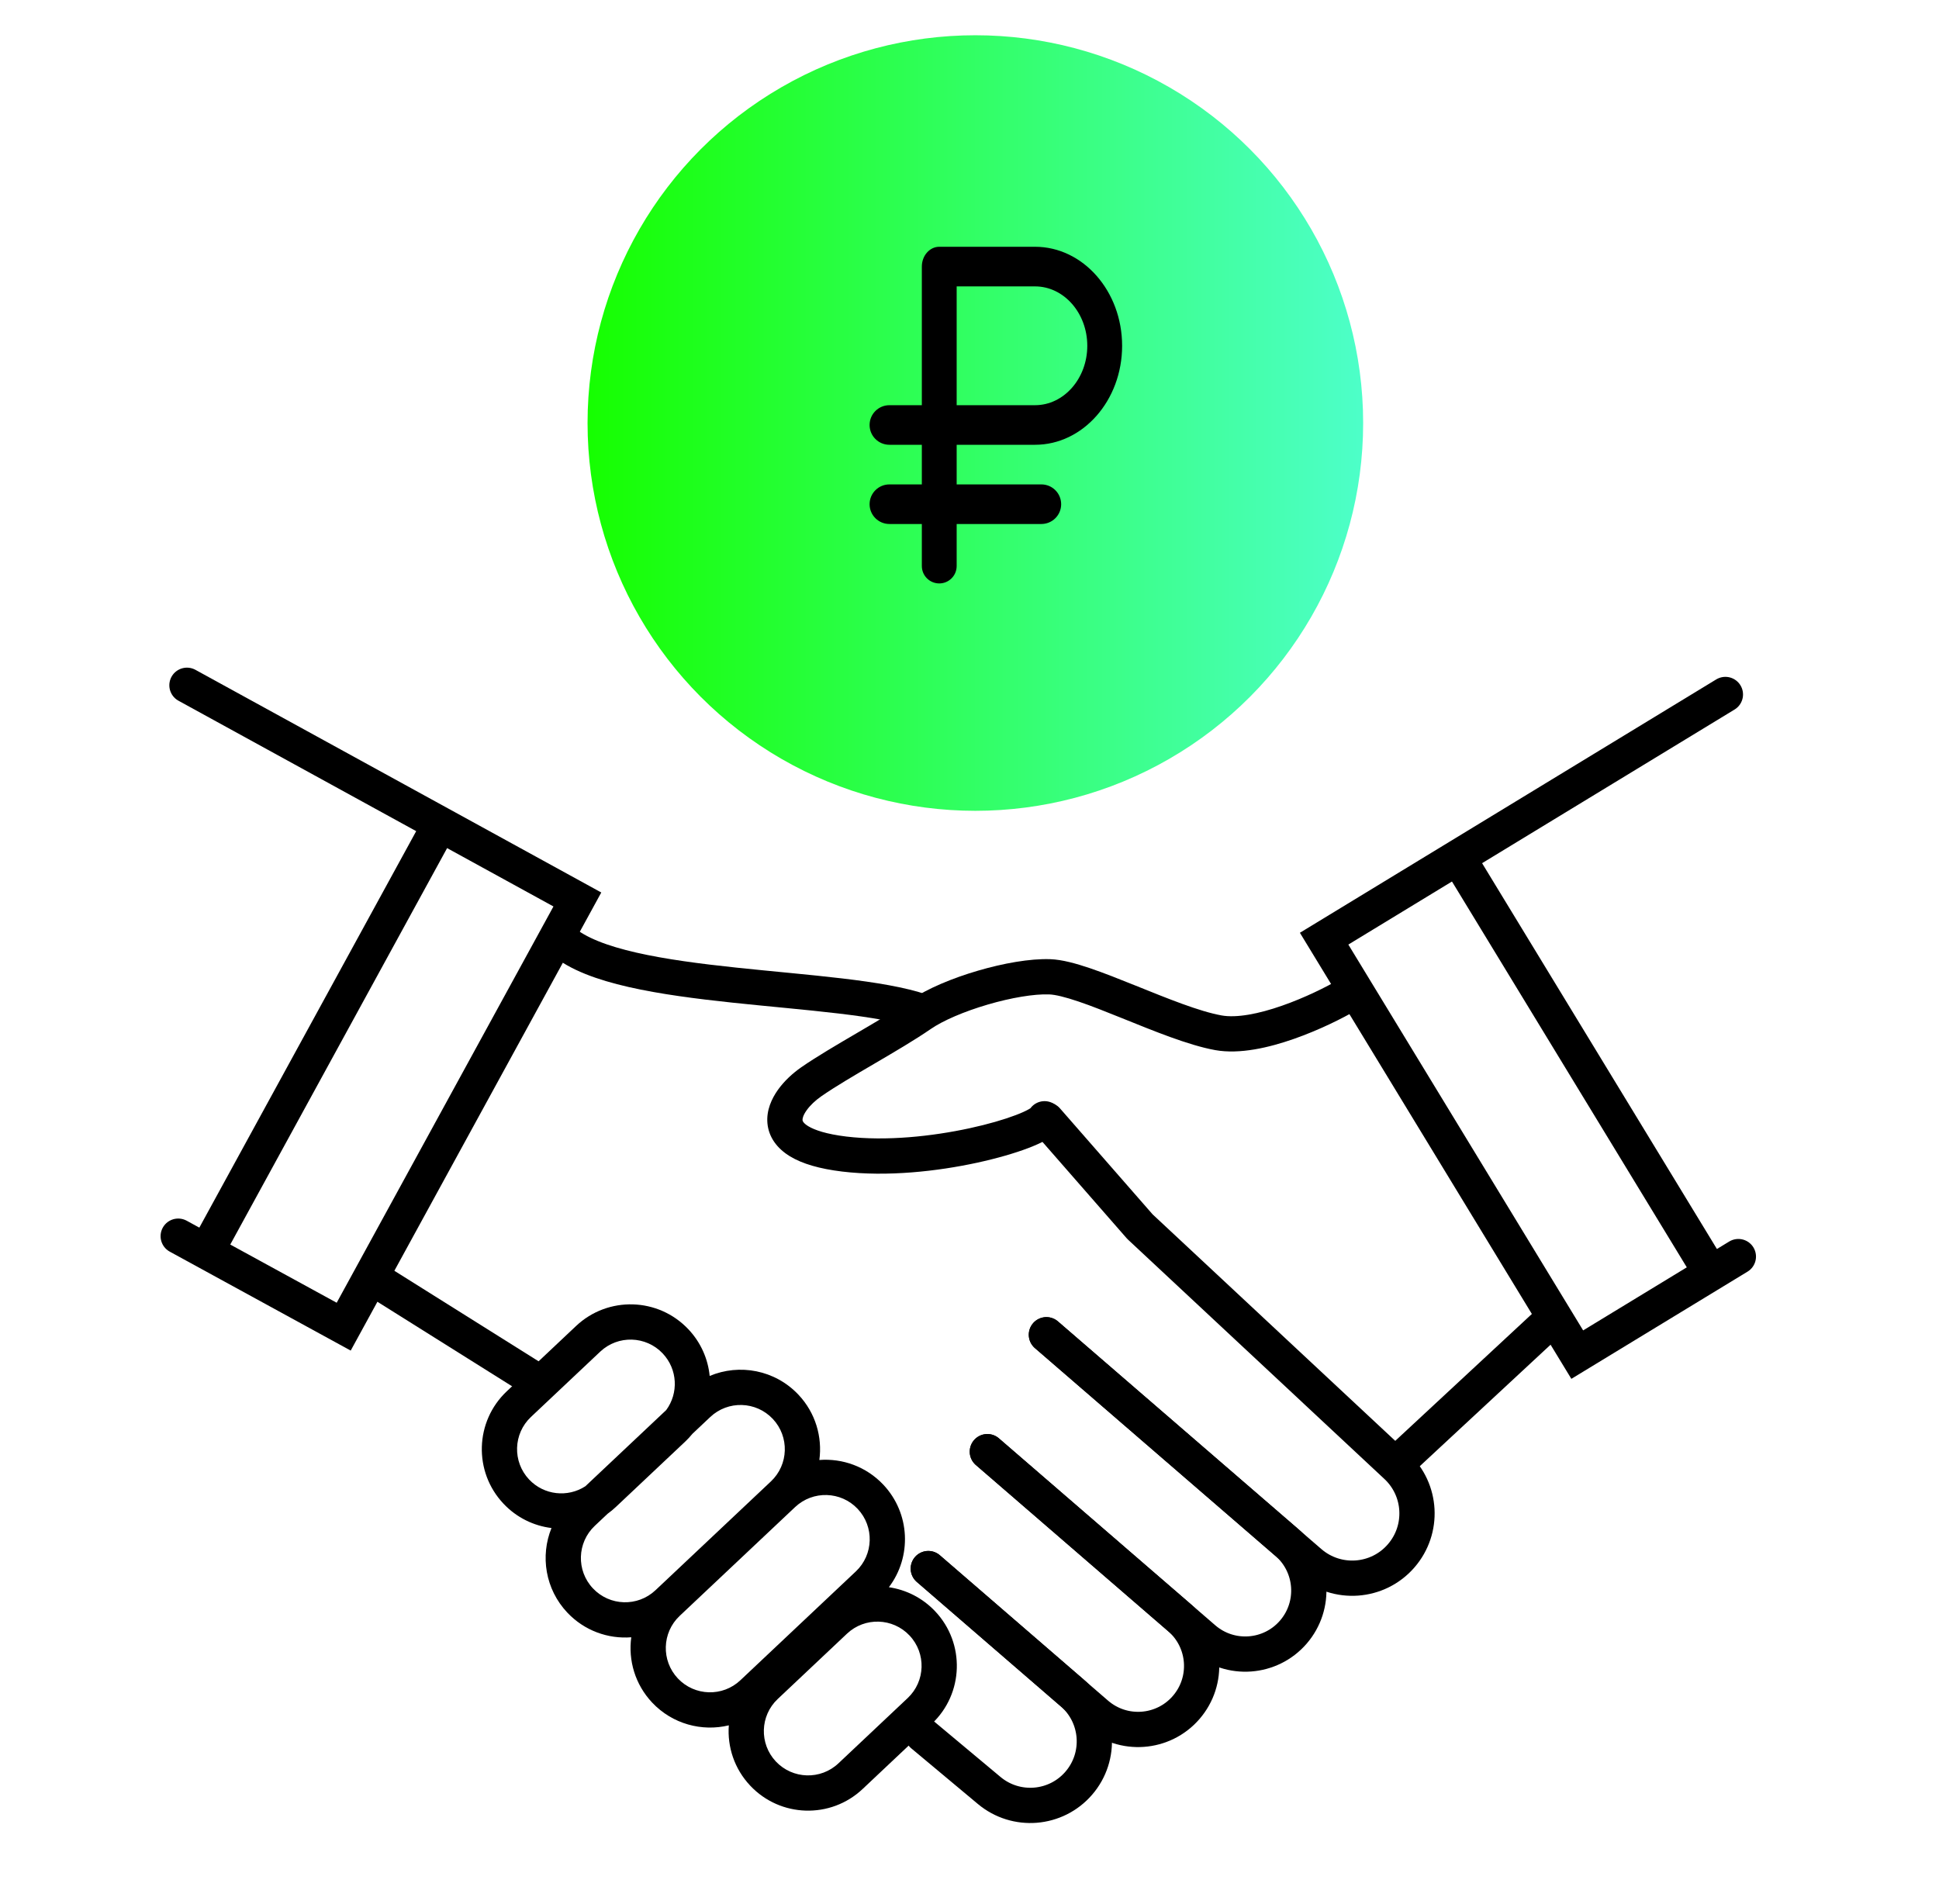 <svg width="55" height="54" viewBox="0 0 55 54" fill="none" xmlns="http://www.w3.org/2000/svg">
<path d="M5.303 19.439L16.377 25.515L9.749 37.633L5.055 35.066" stroke="black" stroke-linecap="round"/>
<path d="M12.481 23.384L5.853 35.502" stroke="black"/>
<path d="M48.941 19.7L37.559 26.627L44.739 38.426L49.309 35.645" stroke="black" stroke-linecap="round"/>
<path d="M48.534 36.118L41.353 24.319" stroke="black"/>
<path d="M29.681 37.862L37.155 44.321C37.923 44.984 39.083 44.9 39.746 44.132V44.132C40.392 43.385 40.332 42.262 39.61 41.588L32.333 34.794L29.69 31.77" stroke="black" stroke-linecap="round" stroke-linejoin="round"/>
<path d="M26.151 28.694C23.859 27.896 17.656 28.164 15.956 26.686" stroke="black" stroke-linecap="round" stroke-linejoin="round"/>
<path d="M29.682 37.862L36.501 43.754C37.254 44.405 37.337 45.543 36.686 46.297V46.297C36.035 47.05 34.897 47.133 34.144 46.482L28.007 41.178" stroke="black" stroke-linecap="round"/>
<path d="M28.006 41.179L33.461 45.893C34.214 46.544 34.297 47.682 33.646 48.435V48.435C32.995 49.188 31.857 49.271 31.104 48.62L26.331 44.495" stroke="black" stroke-linecap="round"/>
<path d="M26.332 44.495L30.412 48.021C31.172 48.677 31.255 49.825 30.599 50.584V50.584C29.951 51.335 28.82 51.426 28.059 50.79L26.167 49.209" stroke="black" stroke-linecap="round"/>
<path d="M43.935 37.506L39.759 41.385" stroke="black"/>
<path d="M15.512 39.353L10.684 36.323" stroke="black"/>
<path d="M34.559 29.296L34.47 29.788L34.559 29.296ZM30.068 31.976C30.201 31.733 30.112 31.43 29.869 31.297C29.627 31.165 29.323 31.253 29.191 31.496L30.068 31.976ZM37.976 27.79C37.622 27.997 37.014 28.302 36.366 28.528C35.699 28.762 35.075 28.881 34.648 28.804L34.47 29.788C35.166 29.913 35.998 29.716 36.696 29.472C37.413 29.221 38.08 28.888 38.481 28.652L37.976 27.79ZM34.648 28.804C34.01 28.688 33.125 28.327 32.207 27.957C31.762 27.778 31.314 27.599 30.913 27.463C30.523 27.331 30.126 27.221 29.796 27.209L29.759 28.208C29.933 28.214 30.211 28.281 30.592 28.41C30.962 28.535 31.384 28.704 31.833 28.885C32.704 29.236 33.706 29.65 34.47 29.788L34.648 28.804ZM29.796 27.209C29.215 27.187 28.446 27.328 27.736 27.536C27.025 27.744 26.301 28.041 25.824 28.372L26.394 29.194C26.744 28.951 27.351 28.691 28.017 28.496C28.682 28.301 29.334 28.192 29.759 28.208L29.796 27.209ZM25.824 28.372C25.429 28.646 24.881 28.967 24.308 29.303C23.748 29.631 23.162 29.974 22.729 30.274L23.299 31.096C23.693 30.822 24.241 30.501 24.814 30.166C25.375 29.837 25.96 29.494 26.394 29.194L25.824 28.372ZM22.729 30.274C22.485 30.444 22.244 30.664 22.064 30.918C21.889 31.165 21.736 31.494 21.768 31.861C21.803 32.257 22.041 32.578 22.408 32.801C22.76 33.015 23.252 33.156 23.887 33.233L24.006 32.24C23.437 32.171 23.106 32.055 22.927 31.947C22.765 31.848 22.765 31.782 22.764 31.773C22.761 31.736 22.775 31.643 22.879 31.497C22.978 31.357 23.129 31.214 23.299 31.096L22.729 30.274ZM23.887 33.233C25.166 33.387 26.592 33.226 27.716 32.982C28.281 32.859 28.784 32.713 29.167 32.567C29.357 32.494 29.529 32.418 29.668 32.339C29.738 32.3 29.808 32.255 29.871 32.204C29.928 32.157 30.01 32.083 30.068 31.976L29.191 31.496C29.222 31.438 29.254 31.417 29.242 31.427C29.235 31.432 29.215 31.447 29.175 31.469C29.096 31.514 28.975 31.57 28.811 31.632C28.485 31.756 28.032 31.89 27.504 32.004C26.443 32.234 25.136 32.376 24.006 32.24L23.887 33.233Z" fill="black"/>
<circle cx="27.666" cy="12" r="11" fill="url(#paint0_linear_798_19748)"/>
<path d="M26.148 16.056C26.148 16.329 26.369 16.55 26.642 16.55C26.915 16.55 27.136 16.329 27.136 16.056V14.864H29.538C29.849 14.864 30.1 14.613 30.1 14.303C30.1 13.992 29.849 13.741 29.538 13.741H27.136V12.617H29.359C30.721 12.617 31.829 11.357 31.829 9.809C31.829 8.26 30.721 7 29.359 7H26.642C26.511 7 26.386 7.059 26.293 7.165C26.2 7.27 26.148 7.413 26.148 7.562V11.494H25.228C24.918 11.494 24.666 11.745 24.666 12.056C24.666 12.366 24.918 12.617 25.228 12.617H26.148V13.741H25.228C24.918 13.741 24.666 13.992 24.666 14.303C24.666 14.613 24.918 14.864 25.228 14.864H26.148V16.056ZM27.136 8.124H29.359C30.176 8.124 30.841 8.88 30.841 9.809C30.841 10.738 30.176 11.494 29.359 11.494H27.136V8.124Z" fill="black"/>
<path fill-rule="evenodd" clip-rule="evenodd" d="M16.604 42.16L18.897 39.999C19.25 39.52 19.222 38.843 18.799 38.394C18.324 37.89 17.53 37.866 17.025 38.342L15.061 40.194C14.556 40.669 14.533 41.464 15.008 41.968C15.431 42.416 16.105 42.484 16.604 42.16ZM15.643 43.345C15.14 43.283 14.655 43.051 14.281 42.654C13.426 41.748 13.469 40.32 14.375 39.466L16.34 37.614C17.246 36.76 18.673 36.802 19.527 37.708C19.883 38.085 20.083 38.553 20.13 39.031C20.973 38.676 21.983 38.858 22.648 39.563C23.134 40.079 23.329 40.763 23.241 41.415C23.897 41.364 24.569 41.6 25.056 42.116C25.822 42.93 25.867 44.162 25.213 45.024C25.699 45.095 26.165 45.324 26.527 45.708C27.381 46.614 27.339 48.042 26.433 48.896L24.468 50.748C23.562 51.602 22.135 51.56 21.281 50.654C20.829 50.175 20.628 49.55 20.673 48.942C19.911 49.126 19.075 48.907 18.499 48.297C18.013 47.781 17.817 47.096 17.906 46.444C17.25 46.495 16.578 46.259 16.091 45.743C15.466 45.08 15.321 44.137 15.643 43.345ZM17.234 42.941L16.871 43.283C16.367 43.758 16.343 44.553 16.819 45.057C17.294 45.561 18.088 45.585 18.593 45.109L21.867 42.023C22.372 41.547 22.395 40.753 21.92 40.249C21.444 39.744 20.65 39.721 20.146 40.196L19.64 40.673C19.577 40.751 19.508 40.825 19.433 40.896L17.468 42.748C17.393 42.818 17.315 42.883 17.234 42.941ZM23.782 50.02L25.747 48.168C26.251 47.693 26.275 46.898 25.799 46.394C25.324 45.89 24.53 45.866 24.025 46.342L22.061 48.194C21.556 48.669 21.533 49.464 22.008 49.968C22.484 50.472 23.278 50.496 23.782 50.02ZM24.276 44.576L21.001 47.663C20.497 48.139 19.703 48.115 19.227 47.611C18.752 47.106 18.775 46.312 19.279 45.837L22.554 42.75C23.058 42.275 23.853 42.298 24.328 42.802C24.803 43.307 24.78 44.101 24.276 44.576Z" fill="black"/>
<defs>
<linearGradient id="paint0_linear_798_19748" x1="16.666" y1="12" x2="38.646" y2="12" gradientUnits="userSpaceOnUse">
<stop stop-color="#16FF00"/>
<stop offset="1" stop-color="#4DFFC9"/>
<stop offset="1" stop-color="#4DFFC9"/>
</linearGradient>
</defs>
</svg>
